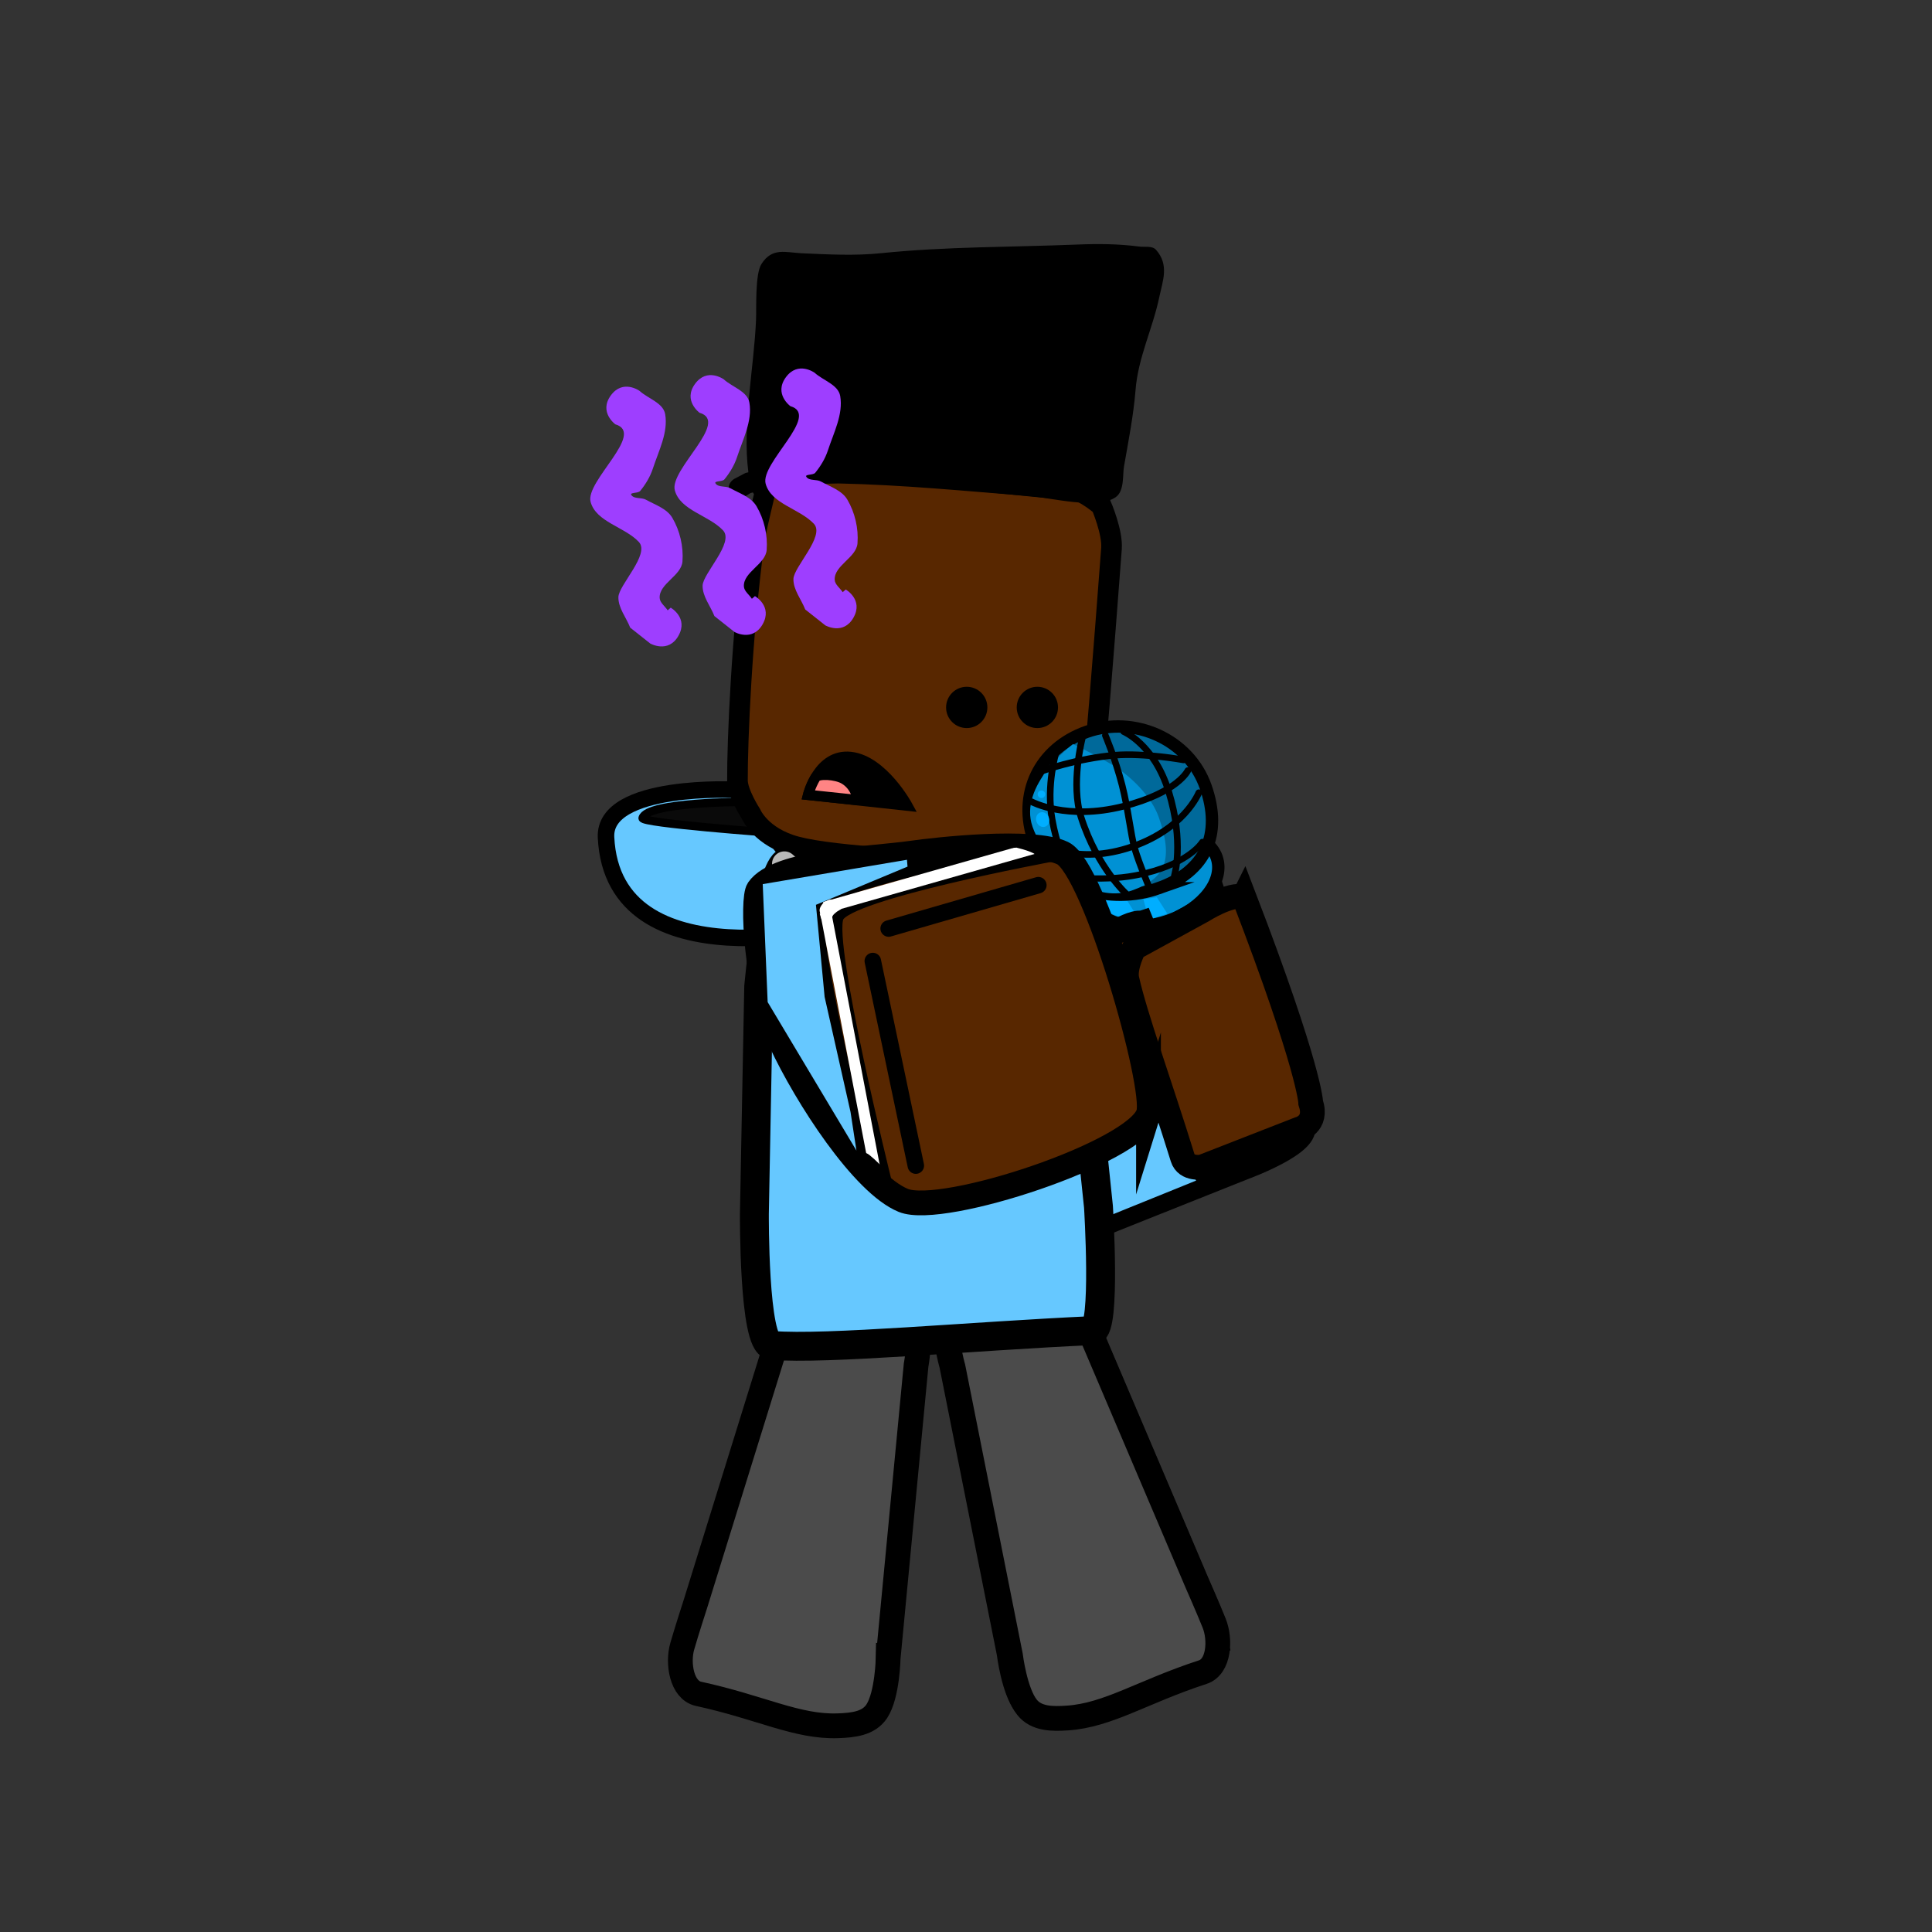 <svg version="1.1" xmlns="http://www.w3.org/2000/svg" xmlns:xlink="http://www.w3.org/1999/xlink" width="234" height="234" viewBox="0,0,234,234"><rect x="0" y="0" width="234" height="234" fill="#333333" stroke="none"/><g transform="translate(-123,-63)"><g data-paper-data="{&quot;isPaintingLayer&quot;:true}" fill-rule="nonzero" stroke-linejoin="miter" stroke-miterlimit="10" stroke-dasharray="" stroke-dashoffset="0" style="mix-blend-mode: normal"><path d="M123,297v-234h234v234z" data-paper-data="{&quot;index&quot;:null}" fill="none" stroke="none" stroke-width="0" stroke-linecap="butt"/><g><g><g data-paper-data="{&quot;origRot&quot;:0}" stroke="#000000" stroke-width="3" stroke-linecap="round"><path d="M280.711,199.237c1.201,2.135 -7.034,5.146 -7.034,5.146c0,0 -21.563,8.586 -31.73,12.685c-4.525,1.078 -24.561,-32.328 -23.224,-37.973c0.596,-2.516 7.931,-9.258 9.889,-8.778c3.726,0.914 15.895,12.507 15.895,12.507l-3.516,2.262l9.763,-5.015c0,0 10.849,-6.853 16.178,-8.418c2.955,-0.868 13.779,27.585 13.779,27.585z" data-paper-data="{&quot;origPos&quot;:null}" fill="#582700"/><path d="M258.149,176.657l13.594,26.798" fill="none"/><path d="M254.45,178.855l13.85,26.669" data-paper-data="{&quot;origPos&quot;:null}" fill="none"/></g><path d="M271.866,204.092l-2.498,1.287l-14.077,-27.324l2.498,-1.287z" fill="#ffffff" stroke="none" stroke-width="0" stroke-linecap="butt"/><path d="M241.76,217.339l-7.822,-7.87l-11.957,-20.811l-2.461,-8.124l1.457,-4.918l6.464,-3.804l1.293,-0.761l14.44,11.227l-2.459,1.737l1.014,1.724l11.8,-6.074l14.697,26.451l-25.298,10.247z" fill="#66c8ff" stroke="#000000" stroke-width="0.5" stroke-linecap="round"/></g><g fill="#fffc96" stroke="#000000" stroke-width="2" stroke-linecap="round"><path d="M247.35,180.937c0,0 1.946,-4.594 5.11,-3.342c5.062,2.002 -11.715,35.462 -17.095,33.698c-2.198,-0.721 -1.341,-4.267 -1.341,-4.267l2.096,0.419c0,0 4.523,-5.485 8.609,-13.19c4.03,-7.598 5.275,-13.334 5.275,-13.334z"/><path d="M237.613,180.018c0,0 -1.54,-4.239 1.064,-4.435c5.466,-0.41 16.895,39.456 11.681,38.613c-3.157,-0.511 -3.279,-4.576 -3.279,-4.576l1.548,0.262c0,0 -0.643,-6.217 -3.378,-15.195c-2.734,-8.978 -6.16,-14.602 -6.16,-14.602z" data-paper-data="{&quot;index&quot;:null}"/></g></g><g stroke="#000000" stroke-linecap="round"><path d="M225.204,175.178c0,0 -27.928,7.203 -28.803,-10.756c-0.322,-6.617 15.966,-5.766 15.966,-5.766z" data-paper-data="{&quot;origPos&quot;:null}" fill="#66c8ff" stroke-width="2"/><path d="M216.632,163.871c0,0 -15.99,-1.168 -15.809,-1.791c0.572,-1.974 12.366,-1.952 12.366,-1.952z" data-paper-data="{&quot;origPos&quot;:null}" fill="#0a0a0a" stroke-width="1"/></g><g data-paper-data="{&quot;origRot&quot;:0}" stroke="#000000" stroke-linecap="round"><path d="M238.261,228.301c0,0 -1.368,-4.602 0.124,-4.997c4.402,-1.167 8.213,-3.929 12.744,-3.47c1.881,0.191 3.689,4.08 3.689,4.08l12.968,30.462c0,0 1.38,3.128 2.11,4.953c0.78,1.951 0.613,5.257 -1.385,5.909c-7.335,2.394 -11.464,5.237 -16.414,5.56c-1.803,0.118 -3.725,0.125 -4.859,-1.282c-1.482,-1.838 -2.018,-6.287 -2.018,-6.287z" data-paper-data="{&quot;origPos&quot;:null}" fill="#ff0000" stroke-width="3"/><path d="M270.852,262.542c0,0 -4.961,4.187 -9.843,5.617c-3.746,1.097 -12.146,2.49 -12.146,2.49c0,0 -2.031,-2.122 -2.566,-3.633c-0.564,-1.591 -0.25,-4.316 -0.25,-4.316l22.147,-7.317z" data-paper-data="{&quot;origPos&quot;:null}" fill="#976e57" stroke-width="2"/><path d="M238.429,228.586c0,0 -1.368,-4.602 0.124,-4.997c4.402,-1.167 8.213,-3.929 12.744,-3.47c1.881,0.191 3.689,4.08 3.689,4.08l12.968,30.462c0,0 1.38,3.128 2.11,4.953c0.78,1.951 0.613,5.257 -1.385,5.909c-7.335,2.394 -11.464,5.237 -16.414,5.56c-1.803,0.118 -3.725,0.124 -4.859,-1.282c-1.482,-1.838 -2.018,-6.287 -2.018,-6.287z" data-paper-data="{&quot;origPos&quot;:null}" fill="#4b4b4b" stroke-width="3"/></g><path d="M230.572,263.794c0,0 -0.082,4.481 -1.37,6.459c-0.986,1.515 -2.898,1.703 -4.704,1.768c-4.957,0.18 -9.353,-2.23 -16.893,-3.868c-2.054,-0.446 -2.555,-3.718 -1.977,-5.738c0.541,-1.89 1.597,-5.141 1.597,-5.141l9.814,-31.62c0,0 1.404,-4.052 3.257,-4.433c4.461,-0.916 8.533,1.446 13.03,2.161c1.524,0.242 0.629,4.959 0.629,4.959c0,0 -0.855,8.965 -1.402,14.702c-0.772,8.098 -1.979,20.751 -1.979,20.751z" fill="#4b4b4b" stroke="#000000" stroke-width="3" stroke-linecap="round"/><g><path d="M214.891,182.52c0,0 1.278,-14.483 3.408,-15.129c6.39,-1.939 21.214,-1.688 31.094,-2.141c1.527,-0.07 3.467,13.388 3.467,13.388l3.184,30.514c0,0 0.929,14.931 -0.737,15.008c-14.831,0.681 -32.176,2.331 -38.825,1.794c-2.216,-0.179 -2.112,-15.958 -2.112,-15.958z" data-paper-data="{&quot;origPos&quot;:null}" fill="#66c8ff" stroke="#000000" stroke-width="3.5" stroke-linecap="round"/><path d="M234.092,189.846c-1.29,0.059 -1.404,-2.426 -1.404,-2.426c-0.237,-5.154 -0.549,-11.964 -0.786,-17.118c0,0 -0.114,-2.485 1.176,-2.544c1.29,-0.059 1.404,2.426 1.404,2.426c0.237,5.154 0.473,10.308 0.71,15.461l0.076,1.657c0,0 0.114,2.485 -1.176,2.544z" fill="#ffffff" stroke="none" stroke-width="0.5" stroke-linecap="butt"/><path d="M245.81,188.891c-1.29,0.059 -1.434,-3.062 -1.434,-3.062c-0.297,-6.475 -0.69,-15.03 -0.987,-21.505c0,0 -0.143,-3.122 1.147,-3.181c1.29,-0.059 1.434,3.062 1.434,3.062c0.297,6.475 0.595,12.949 0.892,19.424l0.096,2.081c0,0 0.143,3.122 -1.147,3.181z" fill="#ffffff" stroke="none" stroke-width="0.5" stroke-linecap="butt"/></g><path d="M247.985,167.791c-12.077,-0.487 -23.787,-0.996 -28.521,-2.24c-4.327,-1.137 -5.505,-3.961 -5.505,-3.961c0,0 -1.632,-2.52 -1.64,-4.055c-0.026,-4.605 0.517,-17.744 2.033,-29.02c0.051,-0.376 0.093,-0.586 0.166,-0.959c0.219,-1.118 1.258,-5.447 1.258,-5.447c0,0 3.27,-1.496 5.024,-1.881c5.263,-1.155 18.384,1.002 32.259,2.124c1.258,0.102 3.331,1.89 3.331,1.89c0,0 1.38,3.212 1.231,5.19c-0.963,12.788 -2.076,26.933 -2.543,30.156c-0.155,1.074 -2.203,5.165 -2.203,5.165z" fill="#582700" stroke="#000000" stroke-width="2.5" stroke-linecap="round"/><path d="M211.454,122.699c-0.61,-1.091 0.481,-1.701 0.481,-1.701l1.346,-0.706c0.12,-0.031 0.24,-0.061 0.36,-0.091c-0.751,-5.824 0.691,-12.749 0.928,-18.463c0.061,-1.482 -0.127,-5.513 0.649,-6.75c1.298,-2.071 2.98,-1.398 4.874,-1.314c3.223,0.142 6.418,0.322 9.628,-0.009c7.956,-0.812 15.806,-0.722 23.778,-1.046c2.516,-0.102 4.968,-0.084 7.478,0.243c0.687,0.09 1.58,-0.122 2.039,0.396c1.626,1.836 0.806,3.76 0.4,5.706c-0.81,3.881 -2.584,7.334 -2.885,11.333c-0.251,3.057 -0.866,6.179 -1.394,9.198c-0.182,1.042 0.071,2.998 -1.025,3.738c-2.247,1.516 -7.836,0.053 -10.368,-0.145c-7.722,-0.605 -15.439,-1.369 -23.184,-1.532c-2.773,0.036 -5.421,0.152 -8.091,0.609c-0.043,0.371 -0.242,0.84 -0.935,1.013c-0.752,0.187 -1.153,-0.208 -1.35,-0.535c-0.091,0.023 -0.183,0.046 -0.274,0.07l-0.752,0.467c0,0 -1.091,0.61 -1.701,-0.481z" fill="#000000" stroke="none" stroke-width="0.5" stroke-linecap="butt"/><g fill="none" stroke="#b9b9b9" stroke-width="3"><path d="M247.451,170.378c-0.889,-1.319 -0.032,-2.579 1.133,-3.852c1.166,-1.273 2.375,-1.701 3.088,-0.758c1.513,2 0.07,3.042 -0.843,4.039c-1.166,1.273 -2.123,2.433 -3.379,0.57z" stroke-linecap="butt"/><path d="M248.407,169.743l-2.472,2.636" stroke-linecap="round"/><path d="M242.421,173.17c1.166,-1.273 2.375,-1.701 3.088,-0.758c1.513,2 0.07,3.042 -0.843,4.039c-1.166,1.273 -2.123,2.433 -3.379,0.57c-0.889,-1.319 -0.032,-2.579 1.133,-3.852z" stroke-linecap="butt"/><path d="M239.773,179.022l2.472,-2.636" stroke-linecap="round"/><path d="M234.135,178.828c0.325,-1.652 1.669,-1.559 3.208,-1.17c1.539,0.389 2.551,1.32 2.366,2.577c-0.393,2.666 -1.95,1.87 -3.155,1.565c-1.539,-0.389 -2.878,-0.64 -2.419,-2.973z" stroke-linecap="butt"/><path d="M231.908,178.527l3.222,0.861" stroke-linecap="round"/><path d="M226.743,174.787c0.832,-1.356 2.041,-0.624 3.336,0.473c1.295,1.097 1.929,2.438 1.353,3.5c-1.221,2.253 -2.4,0.774 -3.414,-0.086c-1.295,-1.097 -2.449,-1.972 -1.275,-3.888z" stroke-linecap="butt"/><path d="M227.48,175.779l-2.695,-2.341" stroke-linecap="round"/><path d="M219.965,168.967c0.832,-1.356 2.041,-0.624 3.336,0.473c1.295,1.097 1.929,2.438 1.353,3.5c-1.221,2.253 -2.4,0.774 -3.414,-0.086c-1.295,-1.097 -2.449,-1.972 -1.275,-3.888z" stroke-linecap="butt"/><path d="M220.702,169.959l-2.695,-2.341" stroke-linecap="round"/></g><path d="M245.074,140.028c-0.23,0.543 -0.705,0.479 -0.899,0.426c-0.15,0.185 -0.386,0.296 -0.642,0.276c-0.175,-0.014 -0.332,-0.087 -0.452,-0.198l-0.602,-0.549c-0.121,-0.072 -0.242,-0.141 -0.362,-0.209c-0.567,-0.058 -1.09,-0.523 -1.74,-0.861c-0.156,-0.069 -0.313,-0.136 -0.473,-0.204c0,0 -0.15,-0.063 -0.281,-0.201c-0.254,-0.136 -0.417,-0.414 -0.393,-0.72c0.032,-0.413 0.393,-0.722 0.806,-0.689c0.081,0.006 0.158,0.025 0.229,0.055l0.733,0.284l-0.035,0.09l0.029,0.016c0.02,0.01 0.04,0.02 0.06,0.029c0.074,0.033 0.148,0.067 0.222,0.101c1,0.195 1.956,0.58 2.851,1.153l0.55,0.218c0,0 0.691,0.292 0.399,0.983z" fill="#582700" stroke="none" stroke-width="0.5" stroke-linecap="butt"/><g><g data-paper-data="{&quot;index&quot;:null}"><path d="M263.512,171.601c2.304,-0.812 5.211,-6.209 5.964,-4.069c0.384,1.09 7.011,21.137 6.673,22.361c-0.325,1.179 -1.049,2.105 -2.18,2.503c-0.769,0.271 -2.083,0.316 -3.017,-0.001c-1.863,-0.633 -13.553,-18.754 -14.055,-20.179c-0.754,-2.14 4.31,0.197 6.614,-0.614z" fill="#0091d4" stroke="#000000" stroke-width="1.5" stroke-linecap="butt"/><g stroke-linecap="butt"><path d="M261.039,164.514c4.175,-1.47 8.346,-0.428 9.317,2.329c0.971,2.757 -1.626,6.183 -5.801,7.654c-4.175,1.47 -8.346,0.428 -9.317,-2.329c-0.971,-2.757 1.626,-6.183 5.801,-7.654z" fill="#0091d4" stroke="#000000" stroke-width="1.5"/><path d="M260.87,174.239c0,0 -1.696,0.187 -3.263,-0.595c-0.741,-0.384 -2.031,-1.902 -2.031,-1.902l3.935,0.322z" fill="#00aeff" stroke="none" stroke-width="0"/><path d="M264.384,173.663l-1.842,0.593c0,0 -0.507,-0.613 -0.673,-1.003c-0.142,-0.332 -0.377,-1.337 -0.377,-1.337l1.621,-0.246z" fill="#00aeff" stroke="none" stroke-width="0"/></g><g><path d="M263.296,170.587c-5.759,2.029 -13.01,0.109 -15.039,-5.65c-2.029,-5.759 0.613,-11.274 6.372,-13.303c5.759,-2.029 12.368,0.892 14.396,6.651c2.029,5.759 0.03,10.274 -5.73,12.302z" fill="#00699a" stroke="#000000" stroke-width="1.5" stroke-linecap="butt"/><path d="M252.96,153.126c0,0 1.882,0.868 4.409,2.306c2.521,1.435 5.083,4.007 5.969,6.523c1.775,5.039 0.943,7.426 -3.241,8.9c-2.036,0.717 -4.314,0.283 -6.095,-0.826c-2.499,-1.556 -4.934,-4.028 -5.94,-6.885c-1.775,-5.039 4.898,-10.019 4.898,-10.019z" fill="#0091d4" stroke="none" stroke-width="0" stroke-linecap="butt"/><path d="M268.198,159.012c0,0 -1.817,4.589 -8.618,6.715c-6.745,2.109 -10.98,-0.841 -10.98,-0.841" fill="none" stroke="#000000" stroke-width="0.8" stroke-linecap="round"/><path d="M268.625,164.97c0,0 -1.678,2.826 -8.084,4.051c-4.445,0.85 -9.127,0.019 -9.127,0.019" fill="none" stroke="#000000" stroke-width="0.75" stroke-linecap="round"/><path d="M266.868,156.331c0,0 -1.237,2.671 -7.845,4.336c-6.871,1.731 -11.078,-0.564 -11.078,-0.564" fill="none" stroke="#000000" stroke-width="0.8" stroke-linecap="round"/><path d="M249.033,156.441c0,0 4.385,-1.596 9.033,-1.975c3.529,-0.288 8.281,0.57 8.281,0.57" fill="none" stroke="#000000" stroke-width="0.8" stroke-linecap="round"/><path d="M259.097,151.61c0,0 3.689,1.529 5.455,7.272c1.892,6.155 0.69,10.172 0.69,10.172" fill="none" stroke="#000000" stroke-width="0.8" stroke-linecap="round"/><path d="M262.257,170.62c0,0 -1.29,-3.01 -1.834,-4.886c-0.458,-1.579 -0.785,-4.777 -1.513,-7.621c-0.827,-3.235 -2.031,-6.044 -2.031,-6.044" fill="none" stroke="#000000" stroke-width="0.8" stroke-linecap="round"/><path d="M259.586,171.433c0,0 -3.636,-3.179 -5.647,-9.445c-1.281,-3.992 0.129,-9.507 0.129,-9.507" fill="none" stroke="#000000" stroke-width="0.8" stroke-linecap="round"/><path d="M253.993,170.703c0,0 -2.513,-2.511 -3.564,-8.476c-0.73,-4.142 0.483,-8.119 0.483,-8.119" fill="none" stroke="#000000" stroke-width="0.8" stroke-linecap="round"/><path d="M249.588,163.125c-0.411,0.145 -0.879,-0.122 -1.046,-0.596c-0.167,-0.474 0.031,-0.975 0.441,-1.12c0.411,-0.145 0.879,0.122 1.046,0.596c0.167,0.474 -0.031,0.975 -0.441,1.12z" fill="#00aeff" stroke="none" stroke-width="0" stroke-linecap="butt"/><path d="M249.289,159.63c-0.237,0.083 -0.497,-0.041 -0.58,-0.278c-0.083,-0.237 0.041,-0.497 0.278,-0.58c0.237,-0.083 0.497,0.041 0.58,0.278c0.083,0.237 -0.041,0.497 -0.278,0.58z" fill="#00aeff" stroke="none" stroke-width="0" stroke-linecap="butt"/></g></g><path d="M261.275,174.816c4.096,9.994 4.084,11.986 4.084,11.986c0.445,1.28 -0.839,1.59 -0.839,1.59c0,0 -2.417,0.906 -3.964,1.485c-1.016,0.381 -2.603,0.975 -2.603,0.975c0,0 -1.059,0.209 -1.287,-0.495c-1.373,-4.235 -2.91,-8.207 -3.397,-10.4c-0.162,-0.731 0.549,-1.86 0.549,-1.86l4.675,-2.383c0,0 1.86,-1.088 2.781,-0.898z" fill="#582700" stroke="#000000" stroke-width="3" stroke-linecap="round"/><path d="M273.659,171.619c7.998,20.843 8.094,24.937 8.094,24.937c0.881,2.663 -1.423,3.207 -1.423,3.207c0,0 -4.318,1.685 -7.082,2.764c-1.815,0.708 -4.65,1.815 -4.65,1.815c0,0 -1.903,0.353 -2.357,-1.111c-2.732,-8.805 -5.747,-17.085 -6.757,-21.627c-0.337,-1.514 0.883,-3.784 0.883,-3.784l8.314,-4.557c0,0 3.3,-2.1 4.978,-1.643z" fill="#582700" stroke="#000000" stroke-width="3" stroke-linecap="round"/></g><g data-paper-data="{&quot;index&quot;:null}"><g data-paper-data="{&quot;index&quot;:null}" stroke="#000000"><path d="M262.104,197.861c-1.478,4.717 -24.93,12.474 -29.697,10.528c-4.889,-1.996 -11.739,-12.566 -14.831,-19.199c-3.092,-6.633 -3.509,-17.33 -2.724,-18.465c2.356,-3.406 13.565,-3.683 18.536,-4.392c2.97,-0.424 14.685,-1.746 18.323,-0c3.85,1.847 11.414,28.268 10.393,31.529z" data-paper-data="{&quot;origRot&quot;:0,&quot;origPos&quot;:null}" fill="#582700" stroke-width="3" stroke-linecap="butt"/><path d="M248.761,170.212l-18.128,5.25" data-paper-data="{&quot;origPos&quot;:null}" fill="none" stroke-width="2" stroke-linecap="round"/><path d="M233.922,204.175l-5.209,-24.777" data-paper-data="{&quot;origPos&quot;:null}" fill="none" stroke-width="2" stroke-linecap="round"/><path d="M230.235,206.049c0,0 -7.125,-28.689 -5.793,-31.974c1.167,-2.876 25.947,-7.459 25.947,-7.459" data-paper-data="{&quot;origPos&quot;:null}" fill="none" stroke-width="1.5" stroke-linecap="round"/><path d="M227.69,203.095c0,0 -6.786,-27.323 -5.517,-30.452c1.111,-2.739 24.712,-7.104 24.712,-7.104" data-paper-data="{&quot;origPos&quot;:null}" fill="none" stroke-width="1.5" stroke-linecap="round"/></g><path d="M233.182,168.123l-11.091,4.626l1.032,10.952l3.137,13.935l0.912,5.946l-11.442,-19.138l-0.608,-14.57l17.956,-3.033z" fill="#66c8ff" stroke="#000000" stroke-width="0.5" stroke-linecap="round"/><path d="M222.31,173.442l1.267,-0.516l6.111,31.892l-1.267,0.516z" fill="#ffffff" stroke="none" stroke-width="0" stroke-linecap="butt"/><path d="M247.836,165.096l0.479,1.329l-25.14,7.148l-0.479,-1.329z" fill="#ffffff" stroke="none" stroke-width="0" stroke-linecap="butt"/><path d="M226.194,203.067c0.971,-1.143 2.114,-0.172 2.114,-0.172l0.604,0.517c0.363,0.347 0.725,0.694 1.088,1.04c0,0 1.084,1.037 0.047,2.121c-1.037,1.084 -2.121,0.047 -2.121,0.047c-0.363,-0.347 -0.725,-0.694 -1.088,-1.04l-0.473,-0.399c0,0 -1.143,-0.971 -0.172,-2.114z" fill="#000000" stroke="none" stroke-width="0.5" stroke-linecap="butt"/><path d="M224.039,172.31c0,0 0.001,0 0.001,0l0.02,-0.144l0.527,0.073c0.232,0.027 0.42,0.215 0.439,0.456c0.016,0.199 -0.087,0.38 -0.249,0.474l-0.416,0.252c-0.393,0.33 -0.581,0.438 -0.627,0.964c0,0 -0.069,0.495 -0.564,0.427c-0.234,-0.032 -0.342,-0.16 -0.391,-0.285c-0.161,-0.048 -0.291,-0.176 -0.338,-0.341l-0.157,-0.509l0.091,-0.028c-0.211,-0.425 -0.125,-0.774 0.429,-1.389l0.58,-0.267c0,0 0.468,-0.176 0.644,0.292c0.003,0.009 0.006,0.017 0.009,0.025z" fill="#ffffff" stroke="none" stroke-width="0.5" stroke-linecap="butt"/><path d="M249.1,167.147c-0.427,-0.849 -2.092,-1.255 -2.994,-1.486l-0.437,0.035c-0.275,0.022 -0.516,-0.183 -0.539,-0.458c-0.022,-0.275 0.183,-0.516 0.458,-0.539v0v0l0.498,-0.04l0.003,0.043l0.077,-0.043c0.043,0.01 0.087,0.021 0.13,0.031c0.518,-0.423 2.054,0.062 2.632,0.293l0.227,0.159c0,0 0.381,0.324 0.057,0.705c-0.003,0.004 -0.007,0.008 -0.01,0.012c0.297,0.218 0.555,0.472 0.753,0.77c0,0 0.259,0.428 -0.169,0.687c-0.428,0.259 -0.687,-0.169 -0.687,-0.169z" fill="#000000" stroke="none" stroke-width="0.5" stroke-linecap="butt"/></g><g stroke="#000000" stroke-width="1.25" stroke-linecap="butt"><path d="M232.907,160.583l-12.032,-1.31c0,0 1.254,-5.017 5.153,-4.593c3.898,0.424 6.879,5.903 6.879,5.903z" data-paper-data="{&quot;index&quot;:null}" fill="#000000"/><path d="M226.897,159.909l-6.022,-0.635c0,0 0.255,-1.022 0.894,-2.104c0.307,-0.52 2.491,-0.394 3.48,0.192c1.514,0.896 1.648,2.548 1.648,2.548z" data-paper-data="{&quot;index&quot;:null}" fill="#ff8484"/></g><g fill="#9e3eff" stroke="none" stroke-width="0.5" stroke-linecap="butt"><path d="M205.169,140.011c-1.24,2.171 -3.411,0.93 -3.411,0.93l-2.43,-1.923c-0.477,-1.229 -1.449,-2.369 -1.43,-3.687c0.022,-1.462 3.875,-5.215 2.472,-6.698c-1.737,-1.837 -5.173,-2.403 -5.837,-4.842c-0.681,-2.5 6.696,-8.316 2.994,-9.399c0,0 -2.022,-1.47 -0.551,-3.492c1.47,-2.022 3.492,-0.551 3.492,-0.551c1.032,0.94 2.862,1.443 3.097,2.819c0.379,2.217 -0.793,4.442 -1.49,6.58c-0.322,0.989 -0.881,1.91 -1.538,2.716c-0.249,0.305 -1.29,0.157 -1.075,0.486c0.338,0.518 1.225,0.269 1.765,0.57c1.129,0.627 2.54,1.076 3.197,2.188c0.924,1.563 1.374,3.496 1.233,5.307c-0.135,1.725 -2.83,2.667 -2.761,4.395c0.024,0.599 0.647,1.009 0.97,1.513l0.37,-0.323c0,0 2.171,1.24 0.93,3.411z"/><path d="M215.369,138.611c-1.24,2.171 -3.411,0.93 -3.411,0.93l-2.43,-1.923c-0.477,-1.229 -1.449,-2.369 -1.43,-3.687c0.022,-1.462 3.875,-5.215 2.472,-6.698c-1.737,-1.837 -5.173,-2.403 -5.837,-4.842c-0.681,-2.5 6.696,-8.316 2.994,-9.399c0,0 -2.022,-1.47 -0.551,-3.492c1.47,-2.022 3.492,-0.551 3.492,-0.551c1.032,0.94 2.862,1.443 3.097,2.819c0.379,2.217 -0.793,4.442 -1.49,6.58c-0.322,0.989 -0.881,1.91 -1.538,2.716c-0.249,0.305 -1.29,0.157 -1.075,0.486c0.338,0.518 1.225,0.269 1.765,0.57c1.129,0.627 2.54,1.076 3.197,2.188c0.924,1.563 1.374,3.496 1.233,5.307c-0.135,1.725 -2.83,2.667 -2.761,4.395c0.024,0.599 0.647,1.009 0.97,1.513l0.37,-0.323c0,0 2.171,1.24 0.93,3.411z"/><path d="M226.369,137.811c-1.24,2.171 -3.411,0.93 -3.411,0.93l-2.43,-1.923c-0.477,-1.229 -1.449,-2.369 -1.43,-3.687c0.022,-1.462 3.875,-5.215 2.472,-6.698c-1.737,-1.837 -5.173,-2.403 -5.837,-4.842c-0.681,-2.5 6.696,-8.316 2.994,-9.399c0,0 -2.022,-1.47 -0.551,-3.492c1.47,-2.022 3.492,-0.551 3.492,-0.551c1.032,0.94 2.862,1.443 3.097,2.819c0.379,2.217 -0.793,4.442 -1.49,6.58c-0.322,0.989 -0.881,1.91 -1.538,2.716c-0.249,0.305 -1.29,0.157 -1.075,0.486c0.338,0.518 1.225,0.269 1.765,0.57c1.129,0.627 2.54,1.076 3.197,2.188c0.924,1.563 1.374,3.496 1.233,5.307c-0.135,1.725 -2.83,2.667 -2.761,4.395c0.024,0.599 0.647,1.009 0.97,1.513l0.37,-0.323c0,0 2.171,1.24 0.93,3.411z"/></g><g fill="#000000" stroke="none" stroke-width="0.5" stroke-linecap="butt"><path d="M237.588,148.682c0,-1.381 1.119,-2.5 2.5,-2.5c1.381,0 2.5,1.119 2.5,2.5c0,1.381 -1.119,2.5 -2.5,2.5c-1.381,0 -2.5,-1.119 -2.5,-2.5z"/><path d="M246.143,148.682c0,-1.381 1.119,-2.5 2.5,-2.5c1.381,0 2.5,1.119 2.5,2.5c0,1.381 -1.119,2.5 -2.5,2.5c-1.381,0 -2.5,-1.119 -2.5,-2.5z"/></g></g></g></svg>
